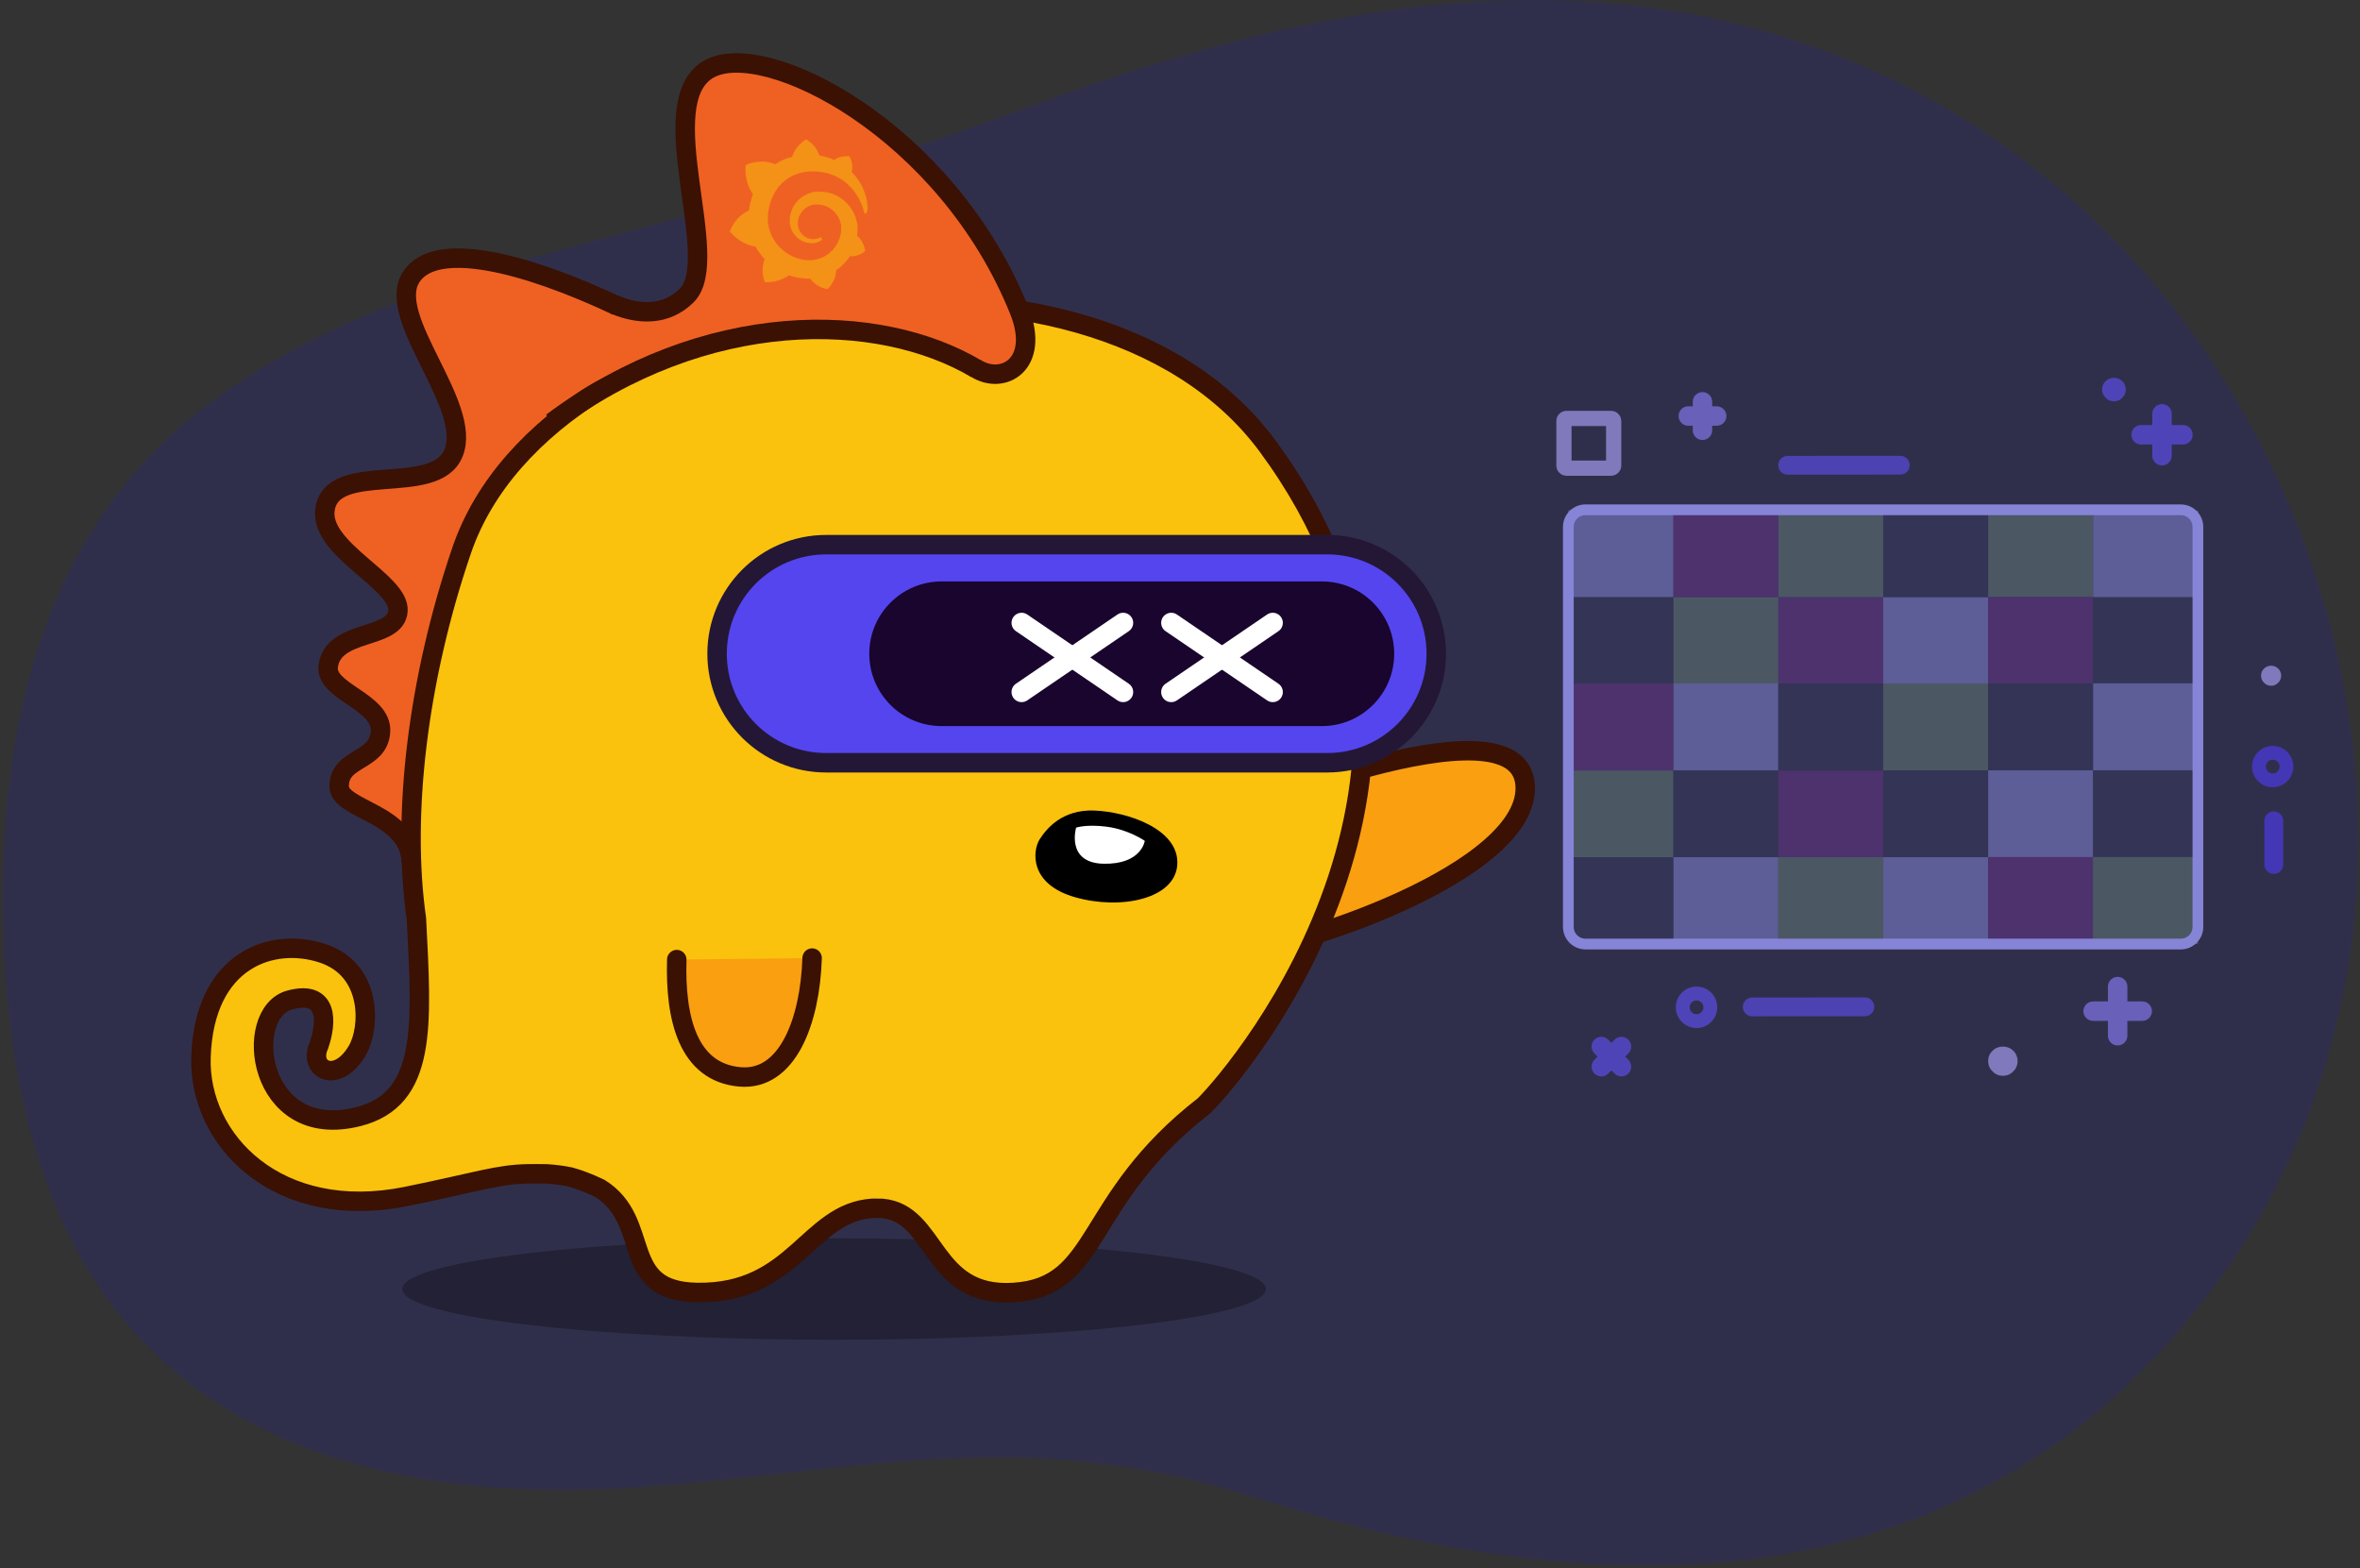 <svg xmlns="http://www.w3.org/2000/svg" width="787" height="523" fill="none" viewBox="0 0 787 523"><rect x="0" y="0" width="787" height="523" fill="#333333" stroke="none"/><g clip-path="url(#clip0_1_147)"><path fill="#302F4B" d="M561.073 4.146C488.07 -8.47 414.043 9.349 343.609 35.439C300.396 51.45 258.762 64.164 214.418 75.93C164.61 89.144 112.124 102.598 69.25 134.925C18.102 173.489 0.894 233.311 0.959 299.294C1.003 347.274 9.166 397.67 36.944 434.71C79.144 490.973 152.3 500.486 214.331 495.839C292.157 490.015 342.139 475.169 418.876 499.529C514.008 529.723 633.228 542.425 718.335 452.942C833.789 331.546 792.155 137.331 669.963 49.72C652.069 36.887 632.792 26.361 612.656 18.492C595.556 11.809 578.347 7.117 561.073 4.135V4.146Z"/><path fill="#000" d="M278.154 446.761C357.674 446.761 422.137 439.193 422.137 429.857C422.137 420.521 357.674 412.953 278.154 412.953C198.635 412.953 134.172 420.521 134.172 429.857C134.172 439.193 198.635 446.761 278.154 446.761Z" opacity=".3"/><path fill="#5D5D97" d="M523.055 199.176H558.055V170.16H523.055V199.176Z"/><path fill="#4D326E" d="M558.055 199.176H593.055V170.16H558.055V199.176Z"/><path fill="#4B5864" d="M593.053 199.176H628.053V170.16H593.053V199.176Z"/><path fill="#343456" d="M628 199.176H663V170.16H628V199.176Z"/><path fill="#343456" d="M523.055 228.191H558.055V199.175H523.055V228.191Z"/><path fill="#4B5864" d="M558.055 228.191H593.055V199.175H558.055V228.191Z"/><path fill="#4D326E" d="M593.053 228.191H628.053V199.175H593.053V228.191Z"/><path fill="#5D5D97" d="M628 228.191H663V199.175H628V228.191Z"/><path fill="#4D326E" d="M523.055 256.939H558.055V227.924H523.055V256.939Z"/><path fill="#5D5D97" d="M558.055 256.939H593.055V227.924H558.055V256.939Z"/><path fill="#343456" d="M593 256.939H628V227.924H593V256.939Z"/><path fill="#4B5864" d="M628 256.939H663V227.924H628V256.939Z"/><path fill="#4B5864" d="M523.055 285.954H558.055V256.939H523.055V285.954Z"/><path fill="#343456" d="M558.055 285.954H593.055V256.939H558.055V285.954Z"/><path fill="#4D326E" d="M593.053 285.954H628.053V256.939H593.053V285.954Z"/><path fill="#343456" d="M628 285.954H663V256.939H628V285.954Z"/><path fill="#343456" d="M523.055 314.862H558.055V285.847H523.055V314.862Z"/><path fill="#5D5D97" d="M558.055 314.862H593.055V285.847H558.055V314.862Z"/><path fill="#4B5864" d="M593 314.862H628V285.847H593V314.862Z"/><path fill="#5D5D97" d="M628 314.862H663V285.847H628V314.862Z"/><path fill="#4B5864" d="M663.002 199.122H698.002V170.107H663.002V199.122Z"/><path fill="#5D5D97" d="M698 199.389H733V170.374H698V199.389Z"/><path fill="#4D326E" d="M663.002 228.137H698.002V199.122H663.002V228.137Z"/><path fill="#343456" d="M698 228.137H733V199.122H698V228.137Z"/><path fill="#343456" d="M663.002 256.885H698.002V227.87H663.002V256.885Z"/><path fill="#5D5D97" d="M698 256.885H733V227.87H698V256.885Z"/><path fill="#5D5D97" d="M663.002 285.901H698.002V256.886H663.002V285.901Z"/><path fill="#343456" d="M698 285.901H733V256.886H698V285.901Z"/><path fill="#4D326E" d="M663.002 314.809H698.002V285.794H663.002V314.809Z"/><path fill="#4B5864" d="M697.947 314.809H732.947V285.794H697.947V314.809Z"/><path stroke="#8684D6" stroke-linecap="round" stroke-linejoin="round" stroke-width="3.58" d="M528.718 170H727.229C730.382 170 732.947 172.565 732.947 175.718V309.092C732.947 312.244 730.382 314.809 727.229 314.809H528.718C525.565 314.809 523 312.244 523 309.092V175.718C523 172.565 525.565 170 528.718 170Z"/><path fill="#F99F10" d="M396.575 276.893C408.634 271.732 506.119 231.041 508.581 261.644C510.882 290.339 431.945 317.48 401.907 319.53"/><path stroke="#3A1103" stroke-linecap="round" stroke-miterlimit="10" stroke-width="6.486" d="M396.575 276.893C408.634 271.732 506.119 231.041 508.581 261.644C510.882 290.339 431.945 317.48 401.907 319.53"/><path fill="#EF6122" d="M226.744 114.067C190.939 89.103 145.125 83.502 137.067 92.462C130.53 99.72 155.223 139.481 151.222 151.101C147.233 162.72 112.205 155.203 108.373 169.978C106.559 177 133.427 193.939 132.705 203.744C131.984 213.549 111.236 210.776 109.714 223.467C108.689 231.998 127.623 233.88 126.901 244.046C126.18 254.212 112.509 252.352 113.107 262.202C113.591 270.193 128.536 264.93 132.536 278.364C136.526 291.798 226.755 114.067 226.755 114.067H226.744Z"/><path fill="#FAC20C" stroke="#3A1103" stroke-miterlimit="10" stroke-width="6.486" d="M67.023 352.488C68.117 319.624 91.051 312.332 107.709 317.945C124.355 323.557 123.431 342.908 119.227 350.189C112.51 361.809 102.648 356.793 106.334 348.656C109.061 340.846 109.568 330.004 96.664 333.453C80.626 337.747 85.619 380.866 119.385 372.391C142.511 366.587 140.697 342.097 138.86 306.382C133.935 271.827 139.265 226.521 153.962 183.514C183.738 96.373 363.103 68.051 422.643 148.655C499.991 253.355 414.698 355.621 401.579 368.683C360.714 400.398 367.341 429.092 338.061 430.996C310.234 432.811 312.522 404.534 294.118 402.956C293.036 402.956 291.954 402.956 290.872 402.934C269.267 404.523 265.097 431.47 232.515 430.996C205.962 430.613 217.785 407.419 200.046 396.295C196.326 394.537 193.103 393.298 190.128 392.486C187.784 391.99 185.18 391.629 182.239 391.449C181.562 391.404 177.471 391.427 176.277 391.427C165.739 391.618 159.416 394.109 135.603 398.955C92.697 407.678 66.099 380.292 67.023 352.488Z"/><path fill="#EF6122" d="M184.142 136.314C245.137 93.104 316.128 116.704 325.2 122.7C334.273 128.696 347.132 121.573 339.908 103.574C315.699 43.301 253.24 12.646 236.425 23.026C217.626 34.635 241.271 86.41 228.986 98.548C219.125 108.285 212.408 100.847 195.638 95.223C180.491 90.14 184.142 136.314 184.142 136.314Z"/><path fill="#FAC20C" fill-opacity=".5" d="M289.308 68.814C289.267 67.95 289.125 67.033 288.874 65.953C288.622 64.873 288.213 63.732 287.642 62.484C287.067 61.291 286.284 59.984 285.28 58.779C284.912 58.286 284.49 57.796 284.012 57.356C284.76 54.566 283.238 52.117 283.238 52.117C280.55 51.908 278.863 52.85 278.209 53.322C278.103 53.269 277.994 53.209 277.886 53.209C277.458 53.041 276.974 52.816 276.495 52.7C276.014 52.53 275.53 52.413 275.048 52.243C274.564 52.126 274.031 52.013 273.493 51.894C273.385 51.893 273.332 51.891 273.226 51.837C272.105 48.099 268.794 46.484 268.794 46.484C265.038 48.79 264.226 52.115 264.226 52.115C264.226 52.115 264.223 52.168 264.172 52.328C263.954 52.376 263.74 52.43 263.523 52.478C263.253 52.583 262.925 52.684 262.658 52.735C262.388 52.84 262.06 52.941 261.79 53.046C261.249 53.304 260.649 53.563 260.106 53.826C259.562 54.143 259.018 54.454 258.528 54.768C258.477 54.712 258.422 54.715 258.422 54.715C253.285 52.687 248.665 55.034 248.665 55.034C248.139 60.518 250.557 64.064 251.085 64.716C250.971 65.039 250.855 65.41 250.747 65.734C250.348 66.969 250.057 68.252 249.819 69.597C249.814 69.812 249.757 69.971 249.757 70.187C244.871 72.364 243.387 77.19 243.387 77.19C247.295 81.837 251.972 82.24 251.972 82.24C252.547 83.326 253.228 84.309 253.97 85.29C254.284 85.673 254.603 86.056 254.971 86.441C253.448 90.565 255.055 94.09 255.055 94.09C259.521 94.326 262.466 92.275 263.067 91.8C263.495 91.967 263.979 92.084 264.41 92.198C265.753 92.597 267.149 92.782 268.549 92.914C268.871 92.92 269.249 92.923 269.572 92.929L269.733 92.932L269.841 92.932L270.056 92.938L270.271 92.944C272.322 95.997 275.974 96.433 275.974 96.433C278.662 93.733 278.815 90.988 278.824 90.395L278.826 90.342L278.827 90.234V90.126C279.374 89.756 279.918 89.337 280.409 88.915C281.45 87.961 282.436 86.902 283.21 85.784C283.264 85.679 283.377 85.572 283.431 85.467C286.389 85.679 288.527 83.721 288.527 83.721C288.093 80.644 286.341 79.104 285.97 78.777L285.919 78.721L285.865 78.719C285.865 78.719 285.812 78.716 285.815 78.663C285.818 78.501 285.877 78.289 285.88 78.127C285.885 77.805 285.945 77.484 285.948 77.107L285.951 76.837L285.952 76.729L285.954 76.676L285.955 76.568L285.96 76.353L285.963 76.084L285.967 75.814L285.97 75.545L285.973 75.275L285.923 75.003C285.875 74.677 285.824 74.302 285.723 73.974C285.421 72.622 284.958 71.375 284.279 70.231C283.601 69.086 282.754 68.051 281.798 67.171C280.841 66.292 279.776 65.628 278.658 65.07C277.537 64.565 276.355 64.169 275.172 64.038C274.582 63.975 273.988 63.912 273.397 63.898L273.182 63.892L273.128 63.889C273.128 63.889 273.02 63.889 273.075 63.887L272.967 63.886L272.752 63.881L272.537 63.875C272.212 63.923 271.942 63.919 271.622 63.968C270.431 64.165 269.349 64.578 268.318 65.15C267.34 65.725 266.464 66.412 265.751 67.264C265.036 68.062 264.483 68.966 264.088 69.931C263.693 70.896 263.46 71.859 263.394 72.826L263.385 73.527L263.382 73.688L263.377 73.903L263.371 74.226C263.415 74.713 263.514 75.197 263.616 75.629C263.871 76.547 264.233 77.363 264.758 78.02C265.233 78.729 265.868 79.279 266.505 79.775C267.144 80.218 267.839 80.55 268.532 80.779C269.226 81.008 269.875 81.07 270.521 81.081L270.736 81.087L270.844 81.087L270.952 81.087L271.167 81.093L271.22 81.096L271.274 81.098L271.382 81.099C271.49 81.099 271.543 81.102 271.599 81.051C271.653 81.053 271.763 81 271.817 81.003C271.981 80.953 272.089 80.953 272.248 80.901C272.518 80.796 272.791 80.698 273.061 80.593C273.331 80.488 273.548 80.332 273.767 80.171C273.824 80.121 273.876 80.064 273.929 80.066C274.147 79.91 274.207 79.585 273.992 79.368C273.836 79.151 273.564 79.093 273.346 79.249C273.29 79.299 273.236 79.302 273.185 79.354C273.023 79.459 272.806 79.507 272.587 79.559C272.369 79.607 272.156 79.662 271.938 79.709C271.83 79.709 271.721 79.757 271.613 79.757L271.451 79.754L271.29 79.751L271.128 79.748L270.913 79.742L270.86 79.74L270.752 79.739L270.59 79.737C270.109 79.674 269.573 79.506 269.089 79.281C268.61 79.058 268.127 78.725 267.704 78.343C267.282 77.96 266.909 77.466 266.649 76.978C266.391 76.438 266.182 75.893 266.086 75.247C266.039 74.921 266.042 74.652 266.048 74.329L266.051 74.059L266.053 74.006L266.056 73.953V73.845C266.059 73.683 266.116 73.525 266.119 73.363C266.358 72.072 267.076 70.794 268.117 69.84C268.389 69.574 268.665 69.362 268.936 69.209C269.211 68.998 269.537 68.842 269.862 68.686C270.188 68.531 270.511 68.429 270.894 68.325C271.217 68.223 271.598 68.173 271.974 68.182L272.511 68.193L272.62 68.194L272.781 68.197L272.889 68.197L272.942 68.2L273.104 68.202C273.477 68.264 273.911 68.325 274.286 68.382C275.037 68.555 275.787 68.837 276.48 69.282C277.868 70.06 279.03 71.321 279.763 72.787C280.127 73.55 280.385 74.307 280.478 75.114C280.526 75.332 280.525 75.548 280.522 75.709L280.519 75.871L280.516 76.032L280.513 76.194L280.51 76.355V76.463L280.507 76.625L280.499 77.001C280.493 77.216 280.439 77.429 280.434 77.644C280.428 77.859 280.374 78.072 280.314 78.289C280.253 78.507 280.2 78.72 280.141 78.932C280.026 79.363 279.859 79.791 279.686 80.218C279.349 81.019 278.903 81.82 278.352 82.567C277.249 84.002 275.831 85.163 274.145 85.889C273.329 86.251 272.464 86.508 271.546 86.654C271.112 86.701 270.631 86.747 270.197 86.795L270.089 86.794L270.036 86.792L269.874 86.789L269.659 86.783L269.551 86.783L269.498 86.78C269.283 86.775 269.014 86.771 268.8 86.717C267.834 86.646 266.866 86.413 265.954 86.128C265.042 85.844 264.135 85.453 263.334 85.007C261.68 84.065 260.14 82.8 258.98 81.269C258.4 80.506 257.877 79.688 257.461 78.874C257.042 78.006 256.737 77.14 256.483 76.216C256.229 75.298 256.137 74.377 256.044 73.462L256.047 73.3L256.05 73.247L256.052 73.194L256.055 73.14L256.058 72.979L256.061 72.925L256.063 72.872V72.764L256.069 72.549L256.072 72.496V72.388L256.078 72.065C256.087 71.581 256.146 71.152 256.21 70.665C256.272 70.184 256.389 69.7 256.45 69.266C256.566 68.782 256.679 68.357 256.801 67.874C257.086 66.962 257.424 66.053 257.814 65.254C258.595 63.597 259.648 62.106 260.904 60.942C261.233 60.625 261.559 60.361 261.89 60.099C262.221 59.837 262.544 59.626 262.925 59.36C263.254 59.151 263.632 58.939 264.014 58.733C264.175 58.627 264.393 58.58 264.555 58.474C264.665 58.421 264.77 58.372 264.824 58.37C264.935 58.316 265.039 58.267 265.094 58.265C265.473 58.112 265.907 57.957 266.285 57.852C266.396 57.799 266.502 57.804 266.608 57.75C266.719 57.697 266.825 57.702 266.931 57.648C267.149 57.6 267.362 57.546 267.526 57.495C267.637 57.442 267.744 57.447 267.852 57.448C267.96 57.448 268.07 57.4 268.178 57.4C268.286 57.401 268.395 57.352 268.503 57.353L268.667 57.302L268.829 57.305C268.937 57.306 269.046 57.258 269.154 57.258C269.262 57.258 269.372 57.21 269.533 57.213C269.641 57.213 269.805 57.163 269.912 57.168L270.127 57.174L270.288 57.177L270.342 57.179L270.45 57.179L270.826 57.188L270.987 57.191L271.041 57.194L271.094 57.196L271.417 57.202L272.602 57.22C273.406 57.288 274.163 57.355 274.913 57.529C276.418 57.822 277.862 58.333 279.142 59.002C280.422 59.671 281.594 60.443 282.551 61.323C282.601 61.379 282.658 61.431 282.709 61.487C282.76 61.543 282.817 61.596 282.868 61.651C282.975 61.76 283.077 61.872 283.238 61.983C283.346 62.091 283.447 62.203 283.555 62.312C283.663 62.42 283.764 62.532 283.872 62.64C284.297 63.078 284.664 63.57 285.033 64.058C285.717 64.988 286.295 65.912 286.711 66.834C286.761 66.889 286.764 66.944 286.816 66.995C286.868 67.046 286.869 67.106 286.866 67.159C286.919 67.27 286.969 67.374 287.022 67.485C287.075 67.596 287.124 67.7 287.177 67.811C287.23 67.922 287.28 68.026 287.333 68.137C287.488 68.571 287.641 68.95 287.746 69.328C287.951 69.926 288.101 70.466 288.201 70.951C288.251 71.115 288.41 71.279 288.628 71.226C288.843 71.232 289.007 71.073 289.013 70.859C289.351 70.057 289.365 69.466 289.318 68.817L289.308 68.814Z"/><path fill="#5545EF" stroke="#231735" stroke-miterlimit="10" stroke-width="6.486" d="M275.487 254.358H442.601C462.681 254.358 478.959 238.08 478.959 218.001V217.989C478.959 197.91 462.681 181.632 442.601 181.632H275.487C255.407 181.632 239.129 197.91 239.129 217.989V218.001C239.129 238.08 255.407 254.358 275.487 254.358Z"/><path fill="#19052D" d="M313.999 242.13H440.811C454.132 242.13 464.93 231.332 464.93 218.012C464.93 204.692 454.132 193.894 440.811 193.894H313.999C300.679 193.894 289.881 204.692 289.881 218.012C289.881 231.332 300.679 242.13 313.999 242.13Z"/><path fill="#F99F10" d="M270.823 319.489C270.124 340.722 262.539 360.456 246.795 359.115C229.405 357.638 225.088 339.595 225.686 319.996"/><path stroke="#3A1103" stroke-linecap="round" stroke-miterlimit="10" stroke-width="6.486" d="M270.823 319.489C270.124 340.722 262.539 360.456 246.795 359.115C229.405 357.638 225.088 339.595 225.686 319.996"/><path stroke="#3A1103" stroke-miterlimit="10" stroke-width="6.486" d="M205.75 101.985C175.004 87.514 145.014 79.839 137.069 92.462C128.481 106.11 157.761 135.097 151.224 151.101C145.116 166.068 110.618 153.22 108.375 169.978C106.583 183.39 133.429 193.939 132.707 203.744C131.986 213.549 110.978 209.548 109.446 222.25C108.42 230.781 127.624 233.88 126.892 244.046C126.171 254.212 113.097 252.341 113.097 262.202C113.097 270.227 136.528 270.914 137.193 287.606"/><path stroke="#3A1103" stroke-miterlimit="10" stroke-width="6.486" d="M325.2 122.7C334.273 128.696 347.132 121.573 339.908 103.574C315.699 43.301 255.088 12.534 236.425 23.026C216.837 34.037 241.271 86.41 228.987 98.548C222.123 105.332 213.107 105.039 204.846 101.568"/><path stroke="#3A1103" stroke-miterlimit="10" stroke-width="6.486" d="M325.55 122.97C292.923 103.63 235.231 102.605 184.053 140.878"/><path fill="#000" d="M364.862 270.294C376.132 270.711 393.138 276.504 392.609 288.135C392.079 299.777 373.765 303.575 358.449 299.18C343.133 294.785 344.305 283.638 346.716 279.863C349.128 276.087 354.403 269.911 364.873 270.294H364.862Z"/><path fill="#fff" d="M369.098 275.693C376.356 276.628 381.755 280.403 381.755 280.403C381.755 280.403 380.695 288.281 368.039 288.033C355.382 287.785 358.854 275.997 358.854 275.997C358.854 275.997 362.19 274.802 369.087 275.681L369.098 275.693Z"/><path stroke="#6860B9" stroke-linecap="round" stroke-miterlimit="10" stroke-width="6.486" d="M706.182 329V345.376"/><path stroke="#6860B9" stroke-linecap="round" stroke-miterlimit="10" stroke-width="6.486" d="M714.376 337.193H698"/><path stroke="#4F44B7" stroke-linecap="round" stroke-miterlimit="10" stroke-width="6.486" d="M720.977 138V151.964"/><path stroke="#4F44B7" stroke-linecap="round" stroke-miterlimit="10" stroke-width="6.486" d="M727.953 144.976H714"/><path stroke="#4F44B7" stroke-linecap="round" stroke-miterlimit="10" stroke-width="6.486" d="M534 349L540.706 355.706"/><path stroke="#4F44B7" stroke-linecap="round" stroke-miterlimit="10" stroke-width="6.486" d="M540.706 349L534 355.706"/><path stroke="#6860B9" stroke-linecap="round" stroke-miterlimit="10" stroke-width="6.486" d="M563 138.734H572.467"/><path stroke="#6860B9" stroke-linecap="round" stroke-miterlimit="10" stroke-width="6.486" d="M567.732 134V143.478"/><path fill="#4337B6" d="M755.113 273.712V288.295C755.125 290.031 756.533 291.428 758.258 291.428C759.982 291.428 761.391 290.031 761.391 288.295V273.712C761.38 271.976 759.971 270.579 758.246 270.579C756.522 270.579 755.113 271.976 755.113 273.712Z"/><path stroke="#fff" stroke-linecap="round" stroke-miterlimit="10" stroke-width="6.72" d="M390.578 230.781L424.434 207.699"/><path stroke="#fff" stroke-linecap="round" stroke-miterlimit="10" stroke-width="6.72" d="M424.434 230.781L390.578 207.699"/><path stroke="#fff" stroke-linecap="round" stroke-miterlimit="10" stroke-width="6.72" d="M340.676 230.781L374.531 207.699"/><path stroke="#fff" stroke-linecap="round" stroke-miterlimit="10" stroke-width="6.72" d="M374.531 230.781L340.676 207.699"/><path fill="#4C42B1" d="M621.886 332.618L584.311 332.64C582.575 332.64 581.178 334.038 581.178 335.773C581.178 337.509 582.575 338.906 584.311 338.906L621.886 338.884C623.621 338.884 625.019 337.486 625.019 335.751C625.019 334.015 623.621 332.618 621.886 332.618Z"/><path fill="#4C42B1" d="M633.708 152L596.133 152.022C594.397 152.022 593 153.42 593 155.155C593 156.891 594.397 158.288 596.133 158.288L633.708 158.266C635.443 158.266 636.841 156.868 636.841 155.133C636.841 153.397 635.443 152 633.708 152Z"/><path fill="#8079BC" d="M537.246 137H522.392C520.521 137 519 138.533 519 140.404V155.258C519 157.14 520.533 158.65 522.404 158.65H537.258C539.129 158.65 540.65 157.129 540.65 155.246V140.392C540.65 138.521 539.117 137 537.246 137ZM535.578 153.578H524.072V142.083H535.578V153.578Z"/><path fill="#4F44B7" d="M565.748 329C569.558 329 572.657 332.099 572.657 335.909C572.657 339.718 569.558 342.817 565.748 342.817C561.939 342.817 558.84 339.718 558.84 335.909C558.84 332.099 561.939 329 565.748 329ZM565.748 338.208C567.022 338.208 568.048 337.171 568.048 335.909C568.048 334.646 567.011 333.61 565.748 333.61C564.486 333.61 563.449 334.646 563.449 335.909C563.449 337.171 564.486 338.208 565.748 338.208Z"/><path fill="#4337B6" d="M764.772 255.634C764.772 259.432 761.684 262.52 757.886 262.52C754.088 262.52 751 259.432 751 255.634C751 251.836 754.088 248.748 757.886 248.748C761.684 248.748 764.772 251.836 764.772 255.634ZM755.598 255.634C755.598 256.896 756.624 257.933 757.897 257.933C759.171 257.933 760.196 256.908 760.196 255.634C760.196 254.361 759.171 253.335 757.897 253.335C756.624 253.335 755.598 254.361 755.598 255.634Z"/><path fill="#8079BC" d="M667.914 358.746C666.629 358.746 665.355 358.261 664.476 357.269C663.496 356.39 663 355.117 663 353.832C663 352.547 663.485 351.285 664.476 350.395C666.246 348.535 669.582 348.535 671.34 350.395C671.836 350.789 672.23 351.386 672.422 351.973C672.715 352.57 672.816 353.246 672.816 353.843C672.816 354.52 672.715 355.117 672.422 355.703C672.23 356.3 671.836 356.886 671.34 357.281C670.461 358.273 669.187 358.757 667.903 358.757L667.914 358.746Z"/><path fill="#8079BC" d="M757.359 228.68C756.479 228.68 755.612 228.342 755.003 227.666C754.327 227.057 754 226.19 754 225.311C754 224.432 754.338 223.564 755.003 222.955C756.209 221.682 758.497 221.682 759.703 222.955C760.041 223.226 760.311 223.631 760.447 224.037C760.649 224.443 760.717 224.905 760.717 225.322C760.717 225.784 760.649 226.19 760.447 226.595C760.311 227.001 760.041 227.407 759.703 227.677C759.094 228.354 758.226 228.692 757.347 228.692L757.359 228.68Z"/><path fill="#4F44B7" d="M704.945 133.83C704.471 133.83 703.919 133.751 703.446 133.514C702.972 133.357 702.499 133.041 702.183 132.647C701.394 131.937 701 130.911 701 129.885C701 129.333 701.079 128.86 701.316 128.386C701.473 127.913 701.789 127.44 702.183 127.124C703.603 125.625 706.286 125.625 707.706 127.124C708.1 127.44 708.416 127.913 708.574 128.386C708.81 128.86 708.889 129.333 708.889 129.885C708.889 130.911 708.495 131.937 707.706 132.647C707.39 133.041 706.917 133.357 706.443 133.514C705.97 133.751 705.418 133.83 704.945 133.83Z"/></g><defs><clipPath id="clip0_1_147"><rect width="787" height="523" fill="#fff"/></clipPath></defs></svg>